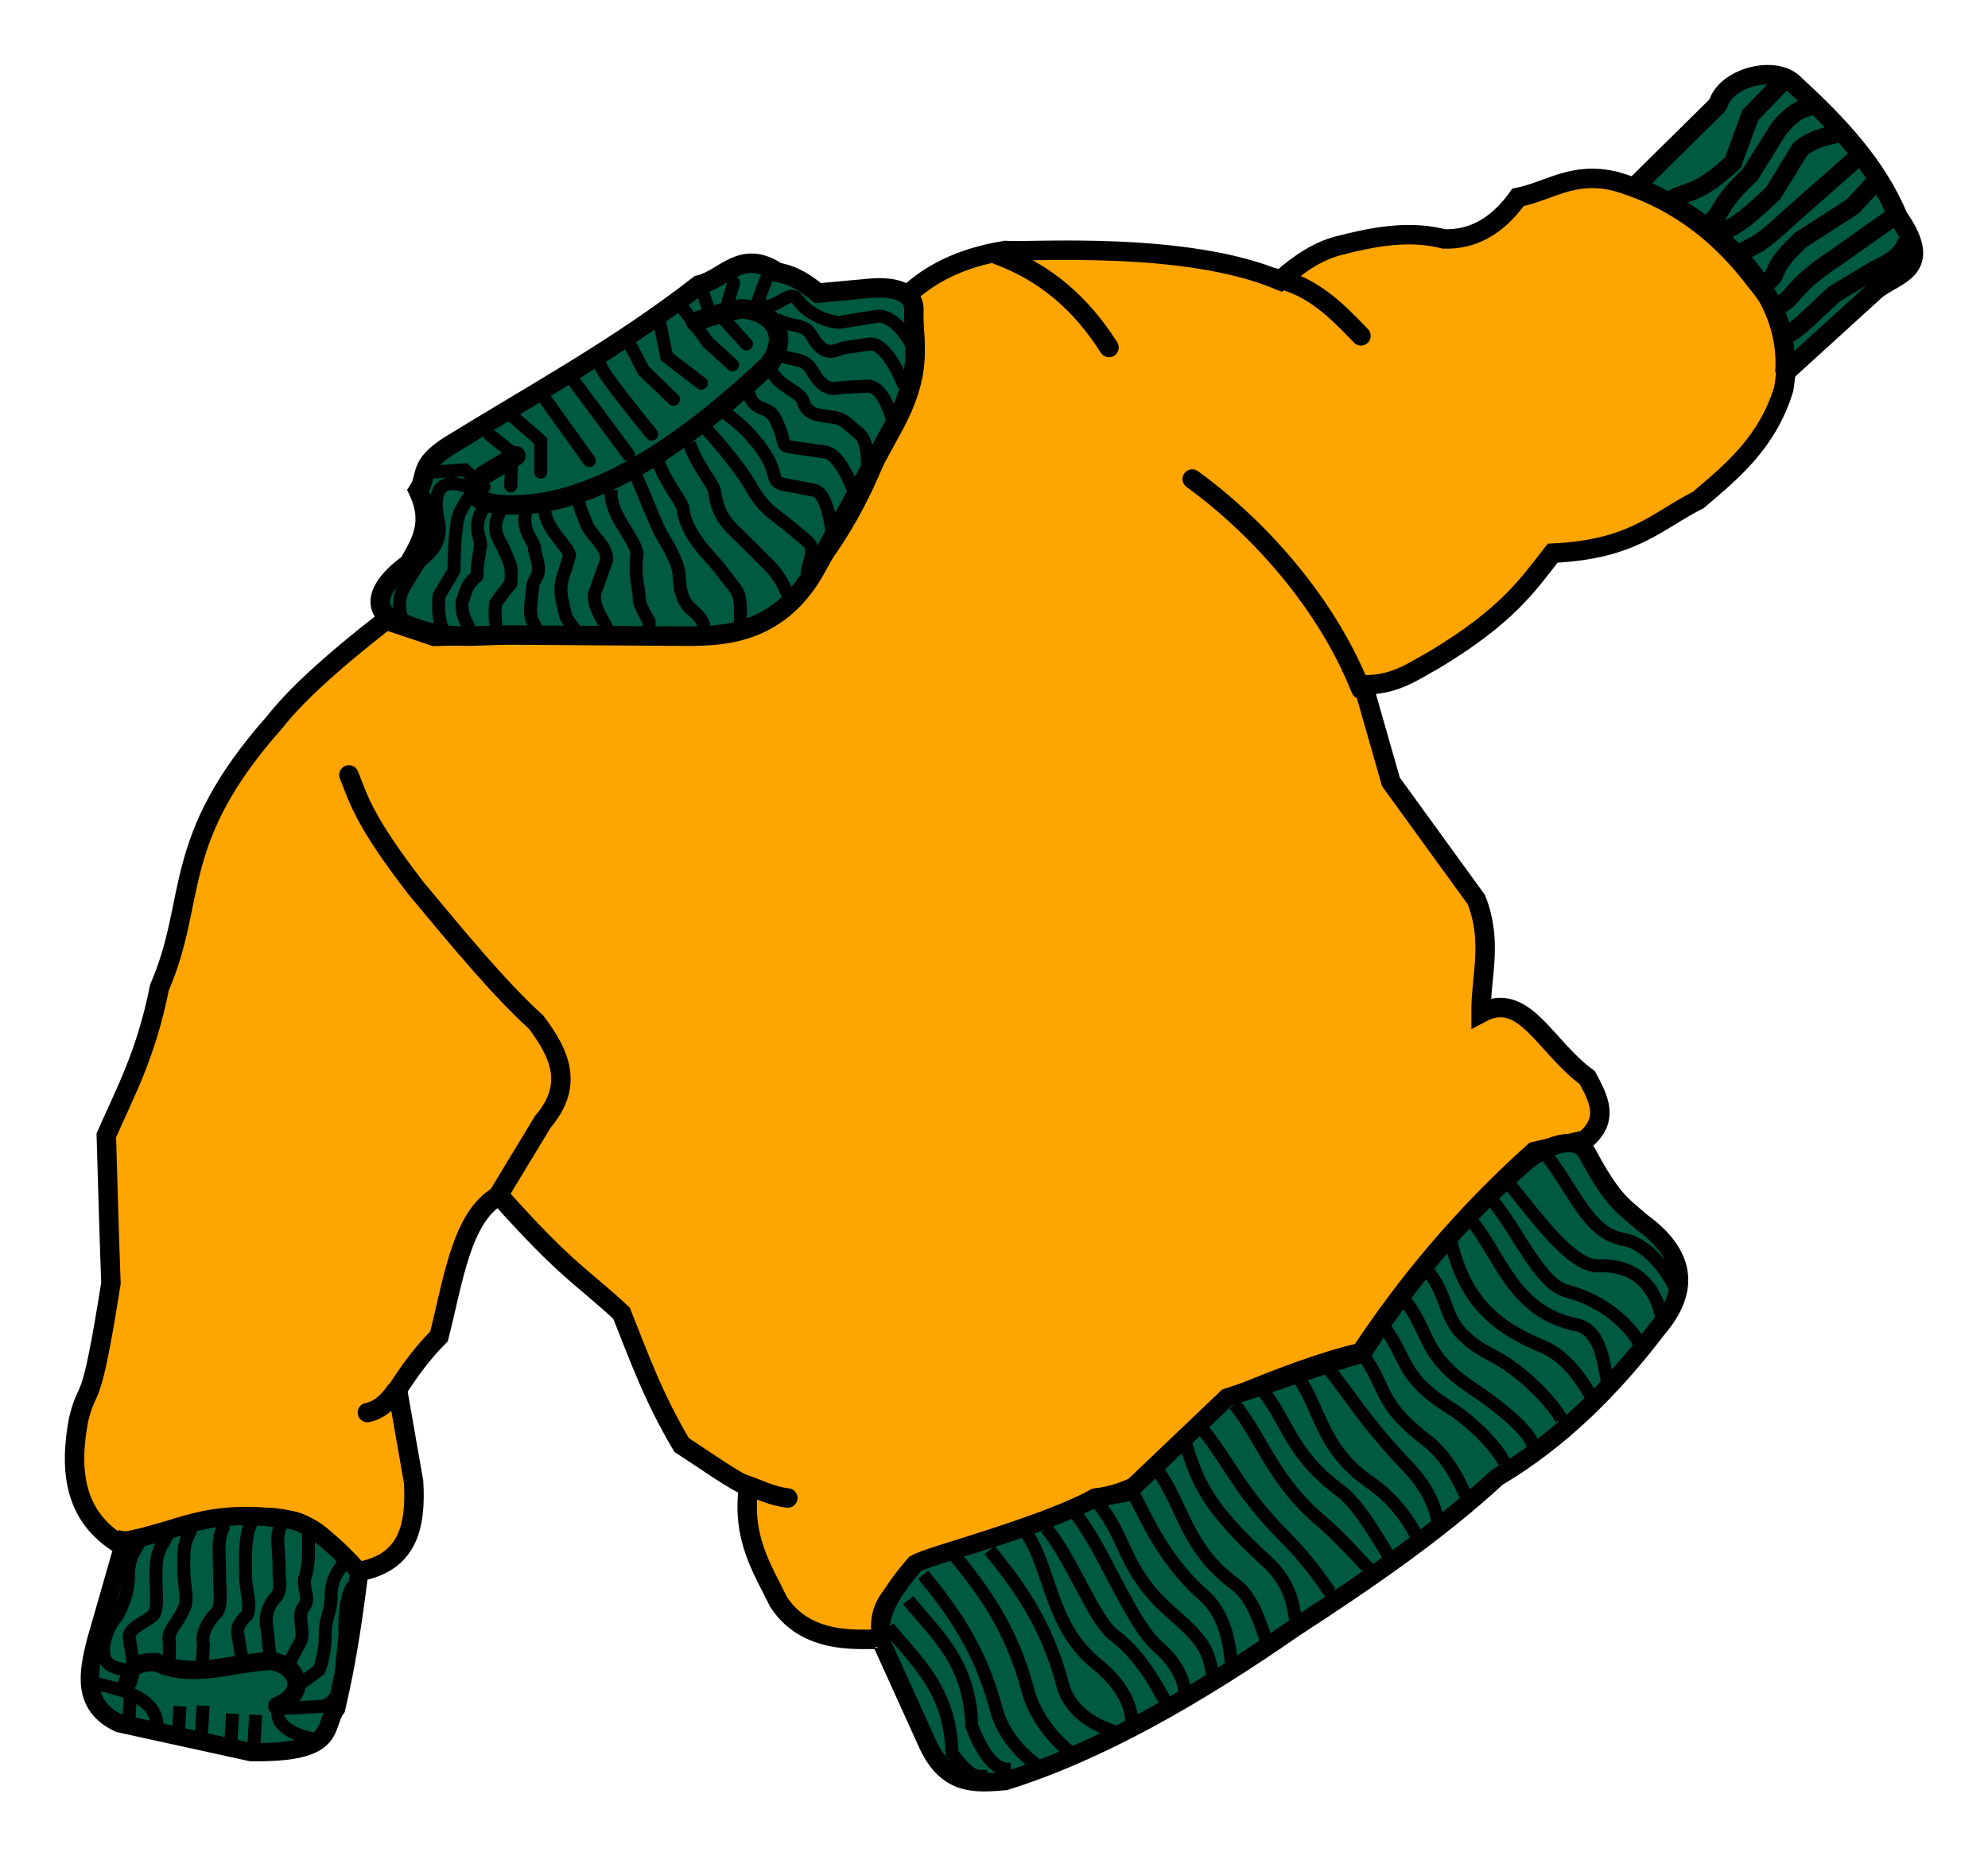 <?xml version="1.0" encoding="UTF-8"?>
<svg version="1.1" viewBox="0 0 108.646 101.443" xmlns="http://www.w3.org/2000/svg">
 <g transform="translate(-73.234 -139.77)" stroke="#000">
  <path d="m94.323 173.66c-3.34 2.606-5.07 4.292-6.061 5.556-5.79 6.516-4.213 9.682-6.314 14.521-0.727 3.656-1.858 5.698-2.904 8.081 0.084 2.904 0.168 5.832 0.253 8.081-1.161 7.343-1.205 5.194-1.768 7.45-0.534 2.847-0.21 5.312 2.273 6.819 11.032-3.346 10.758-0.231 12.879 1.515 2.864-0.434 3.296-2.489 3.157-4.925l-0.884-5.051c0.633-0.968 1.308-1.936 2.273-2.904 0.776-3.045 1.231-6.572 3.283-7.702 3.747 4.206 4.596 4.475 6.692 6.44 0.93 2.317 1.713 4.56 3.283 7.197 1.327 0.864 2.952 2.026 3.662 2.273-0.388 2.805 0.74 4.474 1.641 6.313 1.849 2.828 5.585 1.744 5.682 2.147-0.551-2.328 1.242-2.996 2.147-4.293 3.195-1.179 7.48-2.357 9.47-3.535 3.385-0.393 5.222-3.111 7.324-5.43 2.685-1.128 5.182-2.068 7.197-2.525 2.529-3.819 5.595-7.503 9.47-10.985l2.778-0.631c1.363-1.136 0.732-2.273 0.126-3.409-2.32-1.685-3.453-4.805-5.808-3.535-0.012-2.038 0.656-3.85-0.253-6.187l-4.672-6.44-1.515-5.303c1.785 0.017 2.767-0.769 3.914-1.389 3.964-2.39 5.079-4.069 6.44-5.808 4.431-0.205 5.689-1.771 7.955-2.904 1.878-1.593 3.778-3.156 4.672-6.061 0.549-3.335-0.547-4.698-1.641-6.061-2.171-2.831-4.732-4.491-7.576-5.303-2.329-0.548-3.571 0.536-5.303 0.884-1.17 1.641-2.534 2.314-4.041 2.273-1.936-0.497-3.872-0.121-5.808 0.379-1.052 0.281-2.104 0.94-3.157 1.894-5.189-2.202-13.726-1.533-15.026-1.641-2.535 0.416-4.109 1.313-5.303 2.399 0.541 2.388 0.361 3.331 0.253 4.419l-2.02 4.546c-0.968 2.341-1.936 3.968-2.904 5.303-1.449 1.719-2.387 2.417-3.535 3.535-4.065 1.068-6.25 0.884-8.334 0.631l-9.344 0.253z" fill="orange" fill-rule="evenodd" stroke-width="1.063"/>
  <path d="m95.017 173.72c-1.116-0.276-1.754-1.463 0.568-3.157 0.625-1.123 1.349-2.202 0.505-3.978 0.534-0.812-0.038-1.348 1.705-2.462 4.572-2.819 9.219-5.34 13.637-8.776 1.398-0.324 2.298-2.013 4.293-0.694 0.947 0.168 1.594 0.637 2.21 1.136l2.715-0.253c1.026-0.102 2.647-0.048 2.525 1.326-0.022 1.811 0.536 3.185-1.136 6.25l-4.167 7.639c-1.946 3.568-4.875 3.803-7.134 3.788l-9.533-0.063c-2.07-0.014-3.825 0.395-6.187-0.758z" fill="#005941" fill-rule="evenodd" stroke-width="1.063"/>
  <path d="m92.303 182.12c0.558 1.4 0.834 2.517 3.662 6.187 2.294 2.757 4.599 5.549 6.566 7.324 1.267 1.683 2.106 3.414 0.379 5.43l-2.525 4.167" fill="none" stroke-linecap="round" stroke-width="1.063"/>
  <path d="m138.39 165.95c3.032 2.191 7.127 6.247 9.218 11.49" fill="none" stroke-linecap="round" stroke-width="1.063"/>
  <path d="m127.78 153.71c2.642 0.973 4.597 2.732 6.061 5.051" fill="none" stroke-linecap="round" stroke-width="1.063"/>
  <path d="m142.94 154.97c1.99 0.404 3.342 1.764 4.672 3.157" fill="none" stroke-linecap="round" stroke-width="1.063"/>
  <path d="m94.828 215.83c-0.425 0.62-0.922 1.022-1.515 1.136" fill="none" stroke-linecap="round" stroke-width="1.063"/>
  <path d="m113.89 220.88c0.791 0.261 1.458 0.646 2.399 0.758" fill="none" stroke-linecap="round" stroke-width="1.063"/>
  <g fill="none">
   <path d="m96.912 165.57 1.705-0.126 1.073 0.947" stroke-linecap="round" stroke-width=".709"/>
   <path d="m100.01 163.55 1.2 0.947-0.063 1.831" stroke-linecap="round" stroke-width=".709"/>
   <path d="m98.947 166.8c-0.767 1.184-0.562 1.006-0.71 1.363-0.183 1.205-0.18 1.976-0.189 2.778l-0.821 1.389c-0.06 0.837-0.017 1.221 0.178 1.79" stroke-linejoin="round" stroke-width=".709"/>
   <path d="m101.27 162.54 1.515 1.326v1.705" stroke-linecap="round" stroke-width=".709"/>
   <path d="m99.739 167.4c-0.767 1.184-0.228 1.653-0.241 2.189-0.183 1.205-0.18 0.86-0.189 1.662-0.706 0.559-0.592 0.936-0.821 1.389-0.06 0.837 0.296 1.154 0.49 1.723" stroke-linejoin="round" stroke-width=".709"/>
   <path d="m100.63 167.62c-0.767 1.184 0.107 1.876 0.183 2.279 0.442 0.96 0.356 0.949 0.346 1.751-0.329 0.366-0.568 0.733-0.843 1.099-0.06 0.837-0.017 1.221 0.178 1.79" stroke-linejoin="round" stroke-width=".709"/>
   <path d="m101.97 167.71c-0.276 1.228 0.621 1.765 0.473 2.122 0.427 1.393 0.129 1.333-0.078 1.84l-0.129 1.233c-0.06 0.837 0.229 0.93 0.423 1.5" stroke-linejoin="round" stroke-width=".709"/>
   <path d="m103 167.58c-8e-3 1.094 1.491 2.233 1.344 2.591-0.257 1.056-0.528 1.19-0.435 2.198l0.251 1.099c0.252 0.48 0.407 0.462 0.602 1.031" stroke-linejoin="round" stroke-width=".709"/>
   <path d="m104.83 167.04c0.171 0.871 0.375 1.028 0.451 1.386 0.398 0.781 1.115 1.15 1.105 1.952l-0.664 1.858c-0.06 0.837 0.541 1.444 0.736 2.013" stroke-linejoin="round" stroke-width=".709"/>
   <path d="m106.66 166.51c-0.231 1.295 1.335 2.702 1.388 3.551-0.183 1.205 0.133 1.753 0.123 2.555 0.09 0.314 0.272 0.688 0.541 1.121-0.06 0.837 0.207 0.35 0.223 0.942" stroke-linejoin="round" stroke-width=".709"/>
   <path d="m103.04 161.6 2.399 3.346v0" stroke-linecap="round" stroke-width=".709"/>
   <path d="m108.02 165.82c0.193 0.425 0.978 2.39 1.299 3.038 0.598 1.027 1.048 1.753 1.038 2.555 0.05 0.558 0.139 1.104 0.541 1.545 0.637 0.558 0.783 0.731 0.87 1.344" stroke-linejoin="round" stroke-width=".709"/>
   <path d="m104.68 160.71 2.904 3.914" stroke-linecap="round" stroke-width=".709"/>
   <path d="m109.18 164.92c0.37 1.184 1.325 2.242 1.374 2.626 0.19 1.508 1.465 2.587 1.957 3.22l0.884 1.136c0.515 0.662 0.173 1.663 0.367 2.232" stroke-linejoin="round" stroke-width=".709"/>
   <path d="m106.07 159.77c-0.063 0.253 2.778 3.725 2.778 3.725" stroke-linecap="round" stroke-width=".709"/>
   <path d="m110.91 163.99c0.37 1.184 1.325 2.242 1.374 2.626 0.19 1.508 0.948 2.022 1.515 2.588l1.452 1.452c0.593 0.593 0.93 1.284 1.125 1.853" stroke-linejoin="round" stroke-width=".709"/>
   <path d="m107.58 158.44 0.821 1.578 1.641 1.578" stroke-linecap="round" stroke-width=".709"/>
   <path d="m111.73 163.11c0.504 0.511 1.972 2.227 2.51 3.194 0.739 1.329 1.341 1.57 1.957 2.083l1.136 0.947c0.645 0.537-0.143 1.41 0.052 1.98" stroke-linejoin="round" stroke-width=".709"/>
   <path d="m109.29 157.43 0.379 1.831 1.894 1.452" stroke-linecap="round" stroke-width=".709"/>
   <path d="m112.74 162.23c1.001 0.742 1.515 1.232 2.194 2.184 0.883 1.237 0.349 1.679 1.136 1.831l1.641 0.316c0.824 0.158 0.93 2.231 1.125 2.8" stroke-linejoin="round" stroke-width=".709"/>
   <path d="m110.55 156.61 1.389 1.894 1.326 1.2" stroke-linecap="round" stroke-width=".709"/>
   <path d="m114.13 161.22c0.37 1.184 1.073 0.601 1.5 1.49 0.658 1.37 0.153 1.402 0.947 1.515l1.768 0.253c0.831 0.119 1.562 2.104 1.756 2.674" stroke-linejoin="round" stroke-width=".709"/>
   <path d="m113.33 155.22-0.568 1.957 1.263 1.389" stroke-linecap="round" stroke-width=".709"/>
   <path d="m115.27 159.76c0.37 1.184 1.693 1.304 1.879 1.995 0.277 1.03 1.657 0.56 2.273 1.073l0.758 0.631c0.645 0.537 0.362 1.978 0.557 2.548" stroke-linejoin="round" stroke-width=".709"/>
   <path d="m115.22 154.72-0.568 1.515" stroke-linecap="round" stroke-width=".709"/>
   <path d="m115.65 159.07c0.812 0.489 1.515 0.159 1.942 0.922 0.743 1.326 1.302 0.97 1.768 0.947l1.263-0.063c0.838-0.042 1.246 1.41 1.441 1.98" stroke-linejoin="round" stroke-width=".709"/>
   <path d="m111.5 155.35 0.568 1.641" stroke-linecap="round" stroke-width=".709"/>
   <path d="m115.66 157.21c0.812 0.489 1.515 0.159 1.942 0.922 0.743 1.326 1.369 0.697 1.831 0.631l1.326-0.189c0.831-0.119 1.688 1.726 1.883 2.295" stroke-linejoin="round" stroke-width=".709"/>
   <path d="m114.78 156.39c0.812 0.489 1.58-0.94 2.068-0.215 0.553 0.821 1.875 1.274 2.336 1.2l1.957-0.316c0.828-0.134 1.751 1.094 1.946 1.664" stroke-linejoin="round" stroke-width=".709"/>
   <path d="m98.858 166.41c-0.802-0.335-2.183-0.579-1.675 1.803 0.317 1.487-0.826 1.968-1.072 2.365l-0.73 1.177c-0.442 0.713-0.322 1.286-0.189 1.873" stroke-linejoin="round" stroke-width=".709"/>
   <path d="m101.43 164.68-1.786 1.071c-0.698 0.817-0.742 1.46 1.071 1.607 1.74 0.02 6.242 0.207 14.547-7.668 1.187-1.66 0.215-2.917-1.512-3.046-1.296 0.238-1.852 0.476-2.5 0.714" stroke-linecap="round" stroke-width="1.063"/>
  </g>
  <path d="m80.055 223.97-1.578 5.493c-0.454 1.786-0.762 3.523 1.263 4.483l7.197 1.578c4.802 0.074 3.933-1.379 4.672-2.399 0.638-2.7 0.955-5.079 1.263-7.45-1.495-1.643-2.798-2.711-3.788-2.841-4.695-0.745-6.124 0.687-9.028 1.136z" fill="#005941" fill-rule="evenodd" stroke-width=".999"/>
  <g fill="none">
   <path d="m80.181 231.74c0.297-0.455-0.103-1.143 1.578-1.136 1.964 0.961 4.2 0.021 6.314-0.063 1.591 0.302 1.918 1.808 0.316 2.462" stroke-linecap="round" stroke-width="1px"/>
   <path d="m82.391 223.66c-0.287 0.542-0.662 0.906-0.631 2.083-0.042 0.758 0.168 1.768-0.126 2.273-0.456 0.438-1.478 0.735-1.326 1.326l0.189 1.2" stroke-linecap="round" stroke-width=".709"/>
   <path d="m83.627 223.47c-0.287 0.542-0.378 0.843-0.347 2.02-0.042 0.758 0.294 1.704 0 2.21-0.361 0.849-0.941 1.209-0.789 1.799l-1e-6 0.821" stroke-linecap="round" stroke-width=".709"/>
   <path d="m85.426 223.28c-0.287 0.542-0.22 1.127-0.189 2.304-0.042 0.758 0.168 1.768-0.126 2.273-0.456 0.438-0.91 1.177-0.758 1.768l-0.063 1.105" stroke-linecap="round" stroke-width=".709"/>
   <path d="m86.941 223.06c-0.287 0.542-0.315 1.569-0.284 2.746-0.042 0.758 0.358 1.736 0.063 2.241-0.456 0.438-0.594 0.704-0.442 1.294l0.189 1.2" stroke-linecap="round" stroke-width=".709"/>
   <path d="m80.88 224.01c-0.287 0.542-0.662 0.906-0.631 2.083-0.042 0.758-0.337 1.515-0.631 2.02-0.456 0.438-0.846 1.556-0.694 2.147 0.092 0.519 0.568 0.652 1.073 0.758" stroke-linecap="round" stroke-width=".709"/>
   <path d="m88.583 223.15c-0.287 0.542-0.126 1.032-0.095 2.21-0.042 0.758 0.168 1.136-0.126 1.641-0.456 0.438-0.689 1.146-0.537 1.736l0.189 1.831" stroke-linecap="round" stroke-width=".709"/>
   <path d="m90.098 223.59c-0.034 0.731 0.095 1.506-0.221 2.494-0.042 0.758 0.294 0.947 0 1.452-0.456 0.438 0.006 1.335-0.189 1.894l-0.663 1.231" stroke-linecap="round" stroke-width=".709"/>
   <path d="m92.024 225.14c-0.287 0.542-0.725 0.843-0.694 2.02-0.042 0.758-0.274 0.978-0.316 1.705 0.018 0.754-0.12 1.651-0.347 2.178l-1.042 0.758" stroke-linecap="round" stroke-width=".709"/>
   <path d="m92.466 226.5c-0.287 0.542-0.41 1.411-0.379 2.588-0.042 0.758-0.242 1.862-0.221 2.841-0.267 0.699-0.657 1.105-1.2 1.105l-1.768 0.095" stroke-linecap="round" stroke-width=".709"/>
   <path d="m78.287 231.74c1.75 0.368 3.585 0.868 3.535 2.462" stroke-width=".709"/>
   <path d="m80.37 232.21-0.095 1.673" stroke-width=".709"/>
   <path d="m83.069 233.02-0.095 1.673" stroke-width=".709"/>
   <path d="m84.332 232.99-0.095 1.673" stroke-width=".709"/>
   <path d="m85.942 233.43-0.095 1.673" stroke-width=".709"/>
   <path d="m87.205 233.49-0.095 1.673" stroke-width=".709"/>
   <path d="m88.436 233.18c-0.212 0.948 1.002 1.47 2.115 1.673" stroke-width=".709"/>
  </g>
  <path d="m162.57 149.98 4.546-4.483c0.431-1.533 3.232-2.218 4.23-1.073 2.332 2.137 4.454 4.394 5.619 7.197 2.07 2.966-0.203 3.109-1.263 4.041l-4.925 4.483c0.456-5.962-6.636-9.698-8.207-10.165z" fill="#005941" fill-rule="evenodd" stroke-linejoin="bevel" stroke-width="1.063"/>
  <g fill="none" stroke-width=".999">
   <path d="m170.72 144.17-1.831 1.894-0.947 2.588c-2.035 1.885-2.4 1.432-3.599 2.147"/>
   <path d="m172.21 145.61c-0.589 0.05-1.179 0.476-1.768 1.2l-1.578 2.525c-2.035 1.885-1.327 2.127-2.525 2.841"/>
   <path d="m173.85 147c-0.728 0.282-1.18 0.149-2.21 0.884l-1.515 2.462c-2.035 1.885-1.832 1.559-3.03 2.273"/>
   <path d="m174.86 148.27-1.578 1.389-2.083 1.831c-2.035 1.885-1.832 1.496-3.03 2.21"/>
   <path d="m175.94 149.47-1.452 1.578-2.841 1.831c-2.035 1.885-0.885 1.748-2.083 2.462"/>
   <path d="m176.82 151.55-1.263 0.884-1.957 1.389c-2.681 1.736-2.259 2.386-3.409 2.715"/>
   <path d="m177.45 152.94c-0.259 0.856-1.016 1.214-1.768 1.578l-2.21 1.326c-2.035 1.885-1.769 1.748-2.967 2.462"/>
  </g>
  <g fill="#005941" fill-rule="evenodd">
   <path d="m121.47 229.66 2.462 5.43c1.077 2.338 2.662 2.139 4.23 2.02 5.096-1.588 10.415-4.626 15.847-8.397 4.011-2.604 7.871-5.27 11.049-8.207 3.481-2.066 6.302-4.902 8.776-8.144 1.786-2.103 1.539-4.043-0.884-5.808-1.131-0.98-1.593-1.186-3.03-3.851-0.677-0.929-2.147-0.291-3.157 0.442-3.03 2.595-6.061 5.832-9.091 10.607-2.325 0.662-4.913 1.588-7.387 2.399l-5.43 5.177-1.768 0.316c-3.795 1.887-8.845 3.032-9.849 3.599-1.109 1.31-2.252 2.791-1.768 4.419z" stroke-width="1px"/>
   <path d="m121.79 228.71c1.53 1.88 3.383 3.401 3.472 6.882 1.282 1.717 1.613 1.156 1.768 1.263" stroke-width=".709"/>
   <path d="m122.87 227.22c1.53 1.88 3.383 3.401 3.472 6.882 1.016 2.649 1.956 2.354 2.147 2.336" stroke-width=".709"/>
   <path d="m123.69 225.83c1.53 1.88 3.089 3.957 3.978 7.324 0.546 2.072 2.371 3.176 2.525 3.283" stroke-width=".709"/>
   <path d="m125.42 224.79c1.53 1.88 3.089 3.957 3.978 7.324 0.546 2.072 2.244 3.366 2.399 3.472" stroke-width=".709"/>
   <path d="m127.32 224.48c1.53 1.88 3.089 3.957 3.978 7.324 0.546 2.072 2.813 2.545 2.967 2.652" stroke-width=".709"/>
   <path d="m129.21 223.4c1.473 1.912 1.305 5.172 3.978 7.324 2.056 1.655 1.952 3.24 1.831 3.346" stroke-width=".709"/>
   <path d="m130.41 223.28c1.53 1.88 2.584 5.03 3.725 5.872 1.724 1.272 2.687 3.555 2.841 3.662" stroke-width=".709"/>
   <path d="m131.99 222.46c1.53 1.88 3.026 5.977 4.483 7.261 1.607 1.417 1.487 2.482 1.578 3.03" stroke-width=".709"/>
   <path d="m133.31 222.01c1.53 1.88 1.3 3.572 3.914 5.872 1.49 1.311 2.093 1.889 2.273 3.472" stroke-width=".709"/>
   <path d="m135.02 221.13c0.701 1.17 1.597 3.705 3.978 5.808 1.606 1.419 1.424 3.745 1.578 3.851" stroke-width=".709"/>
   <path d="m136.34 219.93c1.53 1.88 1.601 4.394 4.419 6.44 1.115 0.809 1.55 2.924 1.705 3.03" stroke-width=".709"/>
   <path d="m138.05 218.73c0.646 2.069 1.195 3.437 4.419 6.377 1.583 1.444 1.424 2.924 1.641 3.409" stroke-width=".709"/>
   <path d="m138.93 217.85c1.53 1.88 2.028 3.402 4.483 5.872 1.683 1.693 2.434 3.05 2.588 3.157" stroke-width=".709"/>
   <path d="m140.7 216.52c1.53 1.88 2.079 4.125 4.735 6.377 1.178 0.998 2.623 2.671 2.778 2.778" stroke-width=".709"/>
   <path d="m142.15 215.64c1.53 1.88 1.558 3.547 4.356 5.619 1.178 0.872 2.56 3.555 2.715 3.662" stroke-width=".709"/>
   <path d="m143.92 214.69c1.53 1.88 1.355 4.16 4.23 6.124 1.609 1.099 2.529 2.845 2.525 3.03" stroke-width=".709"/>
   <path d="m145.63 214.31c1.53 1.88 2.139 3.103 4.546 5.619 1.62 1.693 1.55 2.987 1.705 3.094" stroke-width=".709"/>
   <path d="m147.52 213.55c1.53 1.88 0.884 2.825 3.662 4.925 1.319 0.997 2.004 2.718 2.273 3.283" stroke-width=".709"/>
   <path d="m148.72 212.1c1.53 1.88 0.897 2.829 3.851 4.672 1.373 0.857 3.287 2.936 2.841 3.283" stroke-width=".709"/>
   <path d="m149.92 210.71c1.53 1.88 0.945 3.069 3.851 4.988 1.339 0.884 3.188 2.375 3.22 3.094" stroke-width=".709"/>
   <path d="m151.24 209.2c1.53 1.88 0.507 3.069 3.599 4.672 2.085 1.081 3.967 3.451 3.788 3.725" stroke-width=".709"/>
   <path d="m152.51 207.56c0.741 3.119 2.208 4.639 5.051 5.808 1.725 0.71 2.782 3.002 2.841 3.157" stroke-width=".709"/>
   <path d="m153.71 206.55c1.53 1.88 2.265 4.952 5.682 5.619 1.557 0.304 1.55 2.987 1.705 3.094" stroke-width=".709"/>
   <path d="m154.78 205.35c1.53 1.88 2.602 4.595 4.104 4.988 2.797 0.732 4.188 2.928 3.978 3.157" stroke-width=".709"/>
   <path d="m155.66 204.4c1.53 1.88 3.467 4.601 4.925 4.546 2.983-0.112 3.373 2.514 3.472 2.841" stroke-width=".709"/>
   <path d="m157.68 202.82c1.53 1.88 2.315 4.328 4.23 4.672 1.798 0.323 2.886 2.662 2.967 2.841" stroke-width=".709"/>
  </g>
 </g>
</svg>
